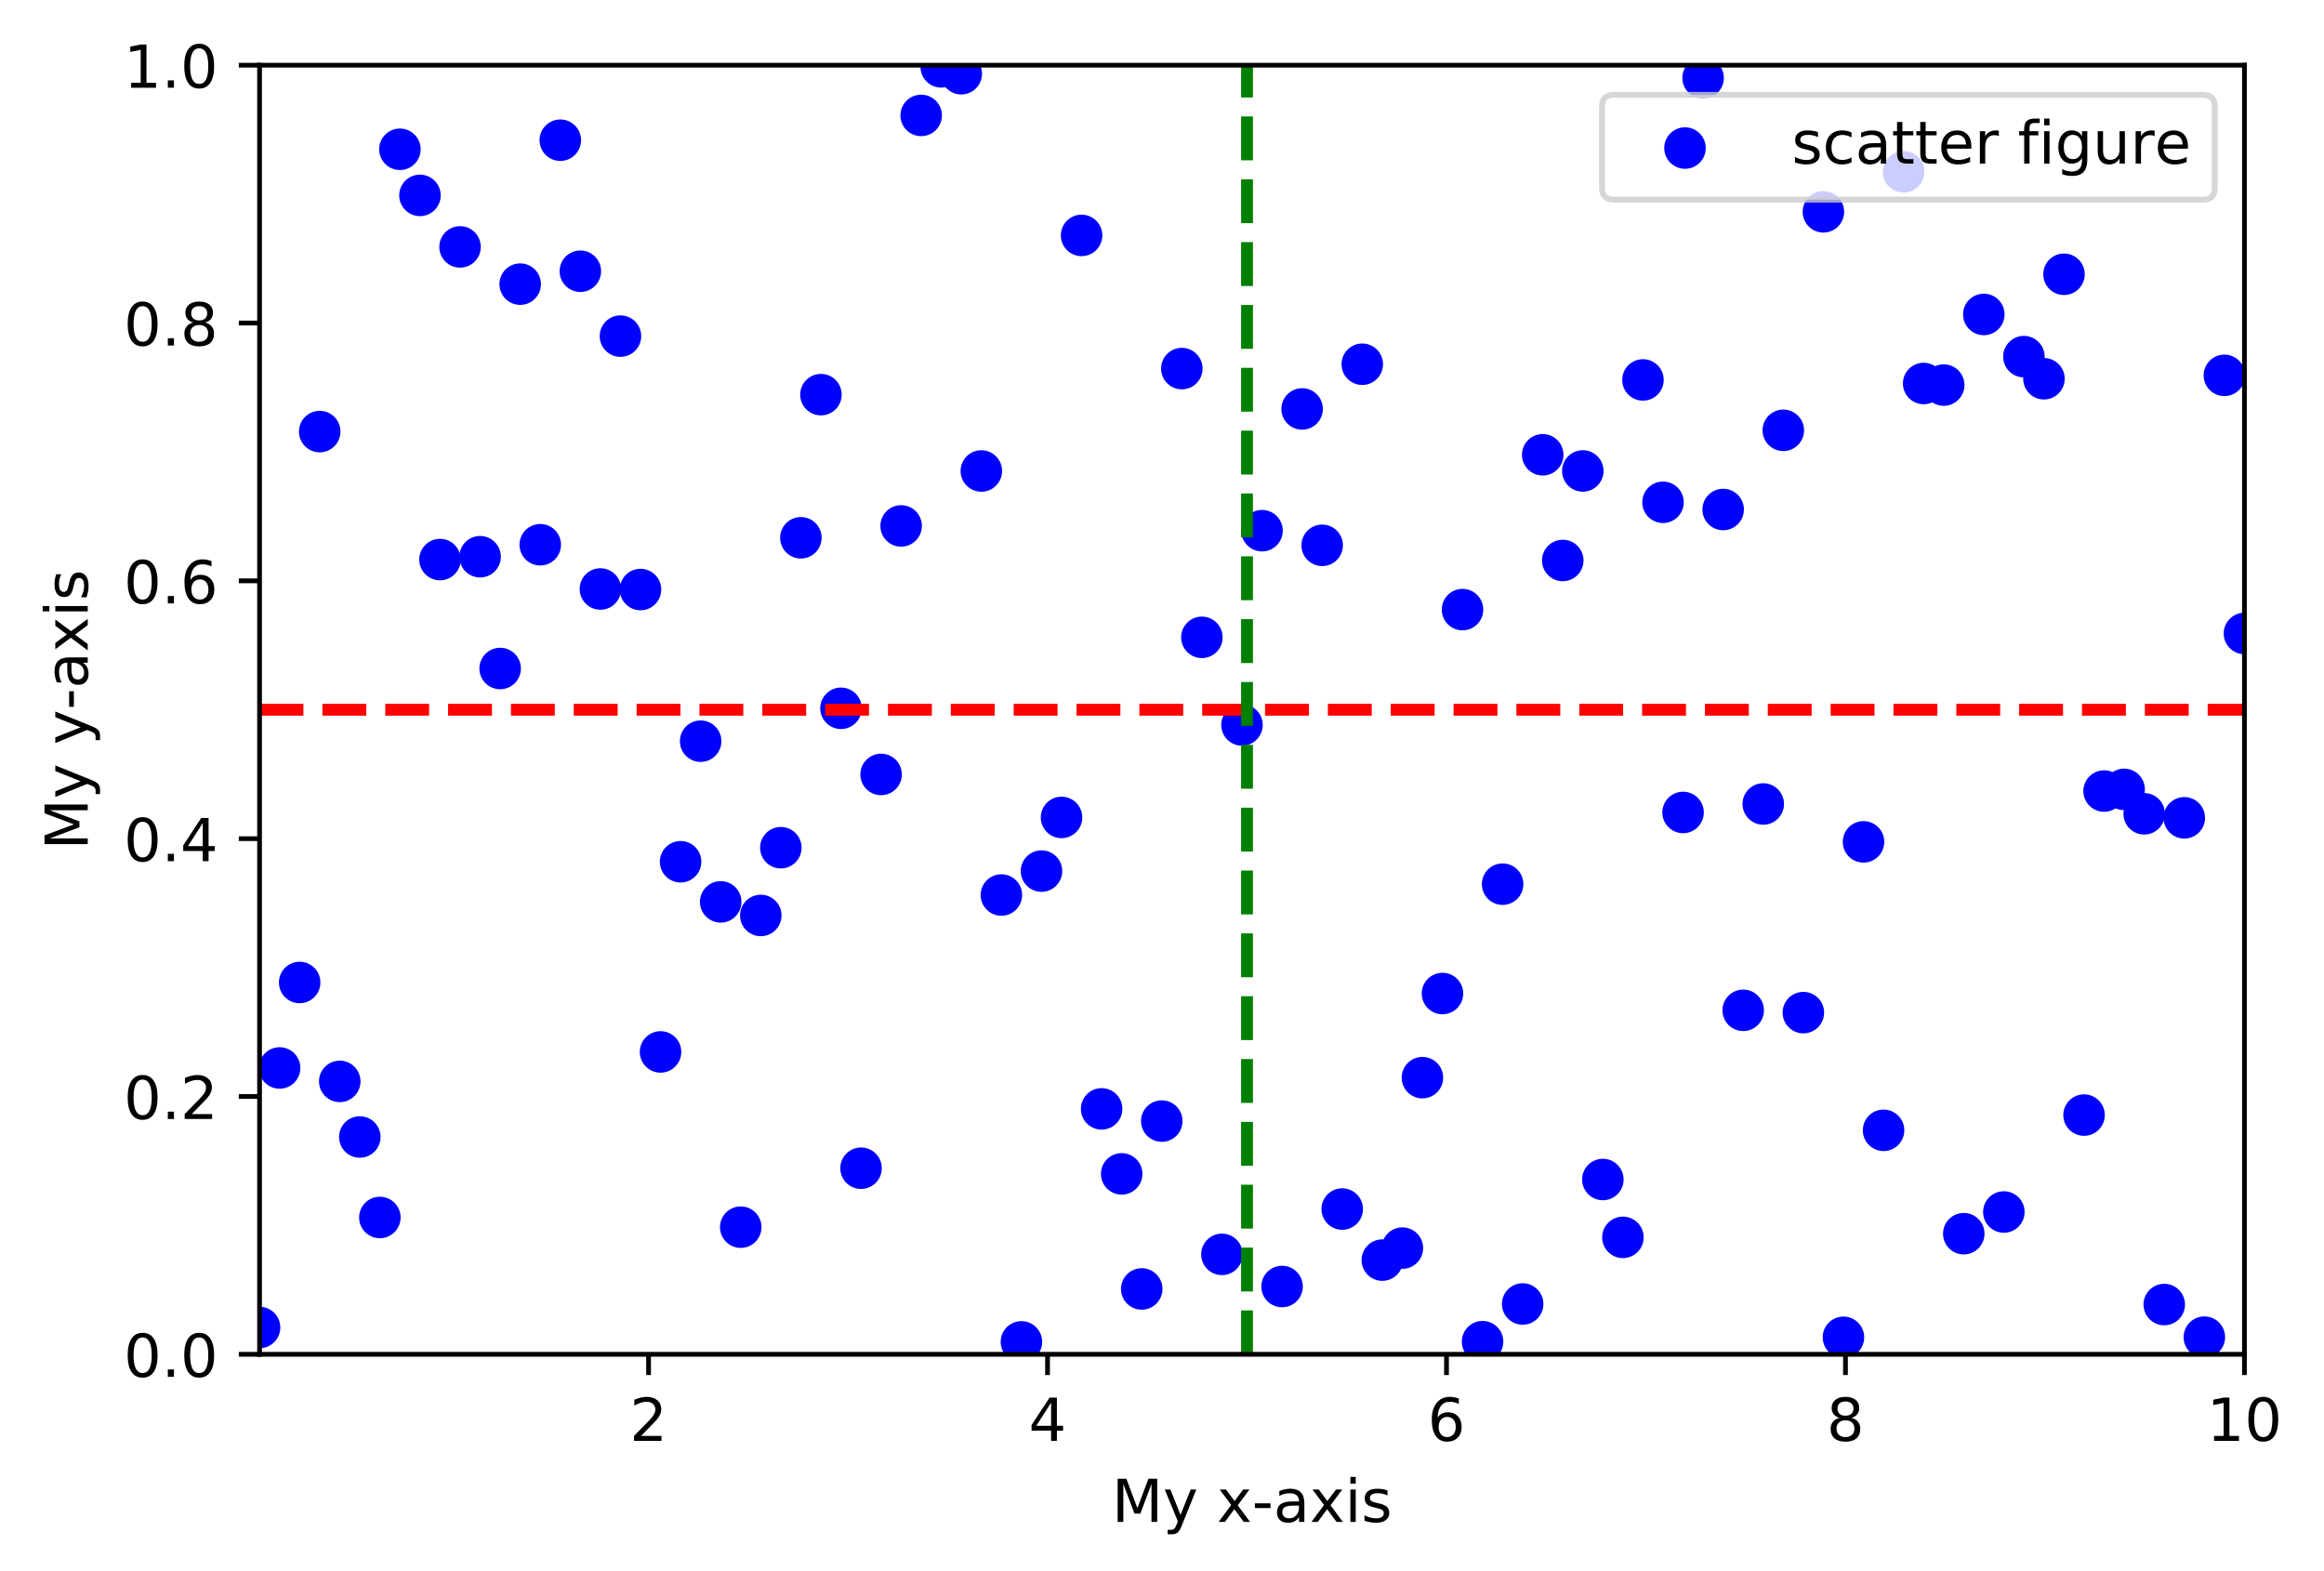 <?xml version="1.0" encoding="utf-8" standalone="no"?>
<!DOCTYPE svg PUBLIC "-//W3C//DTD SVG 1.1//EN"
  "http://www.w3.org/Graphics/SVG/1.1/DTD/svg11.dtd">
<!-- Created with matplotlib (http://matplotlib.org/) -->
<svg height="265pt" version="1.1" viewBox="0 0 392 265" width="392pt" xmlns="http://www.w3.org/2000/svg" xmlns:xlink="http://www.w3.org/1999/xlink">
 <defs>
  <style type="text/css">
*{stroke-linecap:butt;stroke-linejoin:round;}
  </style>
 </defs>
 <g id="figure_1">
  <g id="patch_1">
   <path d="M 0 265.995 
L 392.144 265.995 
L 392.144 0 
L 0 0 
z
" style="fill:#ffffff;"/>
  </g>
  <g id="axes_1">
   <g id="patch_2">
    <path d="M 43.781 228.439 
L 378.581 228.439 
L 378.581 10.999 
L 43.781 10.999 
z
" style="fill:#ffffff;"/>
   </g>
   <g id="PathCollection_1">
    <defs>
     <path d="M 0 3 
C 0.796 3 1.559 2.684 2.121 2.121 
C 2.684 1.559 3 0.796 3 0 
C 3 -0.796 2.684 -1.559 2.121 -2.121 
C 1.559 -2.684 0.796 -3 0 -3 
C -0.796 -3 -1.559 -2.684 -2.121 -2.121 
C -2.684 -1.559 -3 -0.796 -3 0 
C -3 0.796 -2.684 1.559 -2.121 2.121 
C -1.559 2.684 -0.796 3 0 3 
z
" id="m367eb39e4a" style="stroke:#0000ff;"/>
    </defs>
    <g clip-path="url(#pf2835972ab)">
     <use style="fill:#0000ff;stroke:#0000ff;" x="43.781" xlink:href="#m367eb39e4a" y="223.918"/>
     <use style="fill:#0000ff;stroke:#0000ff;" x="47.163" xlink:href="#m367eb39e4a" y="180.143"/>
     <use style="fill:#0000ff;stroke:#0000ff;" x="50.545" xlink:href="#m367eb39e4a" y="165.723"/>
     <use style="fill:#0000ff;stroke:#0000ff;" x="53.927" xlink:href="#m367eb39e4a" y="72.797"/>
     <use style="fill:#0000ff;stroke:#0000ff;" x="57.309" xlink:href="#m367eb39e4a" y="182.404"/>
     <use style="fill:#0000ff;stroke:#0000ff;" x="60.69" xlink:href="#m367eb39e4a" y="191.786"/>
     <use style="fill:#0000ff;stroke:#0000ff;" x="64.072" xlink:href="#m367eb39e4a" y="205.361"/>
     <use style="fill:#0000ff;stroke:#0000ff;" x="67.454" xlink:href="#m367eb39e4a" y="25.18"/>
     <use style="fill:#0000ff;stroke:#0000ff;" x="70.836" xlink:href="#m367eb39e4a" y="32.957"/>
     <use style="fill:#0000ff;stroke:#0000ff;" x="74.218" xlink:href="#m367eb39e4a" y="94.387"/>
     <use style="fill:#0000ff;stroke:#0000ff;" x="77.599" xlink:href="#m367eb39e4a" y="41.647"/>
     <use style="fill:#0000ff;stroke:#0000ff;" x="80.981" xlink:href="#m367eb39e4a" y="93.906"/>
     <use style="fill:#0000ff;stroke:#0000ff;" x="84.363" xlink:href="#m367eb39e4a" y="112.762"/>
     <use style="fill:#0000ff;stroke:#0000ff;" x="87.745" xlink:href="#m367eb39e4a" y="47.929"/>
     <use style="fill:#0000ff;stroke:#0000ff;" x="91.127" xlink:href="#m367eb39e4a" y="91.885"/>
     <use style="fill:#0000ff;stroke:#0000ff;" x="94.509" xlink:href="#m367eb39e4a" y="23.65"/>
     <use style="fill:#0000ff;stroke:#0000ff;" x="97.89" xlink:href="#m367eb39e4a" y="45.749"/>
     <use style="fill:#0000ff;stroke:#0000ff;" x="101.272" xlink:href="#m367eb39e4a" y="99.348"/>
     <use style="fill:#0000ff;stroke:#0000ff;" x="104.654" xlink:href="#m367eb39e4a" y="56.696"/>
     <use style="fill:#0000ff;stroke:#0000ff;" x="108.036" xlink:href="#m367eb39e4a" y="99.441"/>
     <use style="fill:#0000ff;stroke:#0000ff;" x="111.418" xlink:href="#m367eb39e4a" y="177.437"/>
     <use style="fill:#0000ff;stroke:#0000ff;" x="114.799" xlink:href="#m367eb39e4a" y="145.359"/>
     <use style="fill:#0000ff;stroke:#0000ff;" x="118.181" xlink:href="#m367eb39e4a" y="125.021"/>
     <use style="fill:#0000ff;stroke:#0000ff;" x="121.563" xlink:href="#m367eb39e4a" y="152.126"/>
     <use style="fill:#0000ff;stroke:#0000ff;" x="124.945" xlink:href="#m367eb39e4a" y="206.994"/>
     <use style="fill:#0000ff;stroke:#0000ff;" x="128.327" xlink:href="#m367eb39e4a" y="154.417"/>
     <use style="fill:#0000ff;stroke:#0000ff;" x="131.709" xlink:href="#m367eb39e4a" y="142.987"/>
     <use style="fill:#0000ff;stroke:#0000ff;" x="135.09" xlink:href="#m367eb39e4a" y="90.713"/>
     <use style="fill:#0000ff;stroke:#0000ff;" x="138.472" xlink:href="#m367eb39e4a" y="66.568"/>
     <use style="fill:#0000ff;stroke:#0000ff;" x="141.854" xlink:href="#m367eb39e4a" y="119.474"/>
     <use style="fill:#0000ff;stroke:#0000ff;" x="145.236" xlink:href="#m367eb39e4a" y="197.054"/>
     <use style="fill:#0000ff;stroke:#0000ff;" x="148.618" xlink:href="#m367eb39e4a" y="130.631"/>
     <use style="fill:#0000ff;stroke:#0000ff;" x="151.999" xlink:href="#m367eb39e4a" y="88.712"/>
     <use style="fill:#0000ff;stroke:#0000ff;" x="155.381" xlink:href="#m367eb39e4a" y="19.468"/>
     <use style="fill:#0000ff;stroke:#0000ff;" x="158.763" xlink:href="#m367eb39e4a" y="11.278"/>
     <use style="fill:#0000ff;stroke:#0000ff;" x="162.145" xlink:href="#m367eb39e4a" y="12.437"/>
     <use style="fill:#0000ff;stroke:#0000ff;" x="165.527" xlink:href="#m367eb39e4a" y="79.445"/>
     <use style="fill:#0000ff;stroke:#0000ff;" x="168.909" xlink:href="#m367eb39e4a" y="150.969"/>
     <use style="fill:#0000ff;stroke:#0000ff;" x="172.29" xlink:href="#m367eb39e4a" y="226.345"/>
     <use style="fill:#0000ff;stroke:#0000ff;" x="175.672" xlink:href="#m367eb39e4a" y="146.934"/>
     <use style="fill:#0000ff;stroke:#0000ff;" x="179.054" xlink:href="#m367eb39e4a" y="137.881"/>
     <use style="fill:#0000ff;stroke:#0000ff;" x="182.436" xlink:href="#m367eb39e4a" y="39.707"/>
     <use style="fill:#0000ff;stroke:#0000ff;" x="185.818" xlink:href="#m367eb39e4a" y="187.041"/>
     <use style="fill:#0000ff;stroke:#0000ff;" x="189.199" xlink:href="#m367eb39e4a" y="198.007"/>
     <use style="fill:#0000ff;stroke:#0000ff;" x="192.581" xlink:href="#m367eb39e4a" y="217.417"/>
     <use style="fill:#0000ff;stroke:#0000ff;" x="195.963" xlink:href="#m367eb39e4a" y="189.101"/>
     <use style="fill:#0000ff;stroke:#0000ff;" x="199.345" xlink:href="#m367eb39e4a" y="62.173"/>
     <use style="fill:#0000ff;stroke:#0000ff;" x="202.727" xlink:href="#m367eb39e4a" y="107.506"/>
     <use style="fill:#0000ff;stroke:#0000ff;" x="206.109" xlink:href="#m367eb39e4a" y="211.583"/>
     <use style="fill:#0000ff;stroke:#0000ff;" x="209.49" xlink:href="#m367eb39e4a" y="122.285"/>
     <use style="fill:#0000ff;stroke:#0000ff;" x="212.872" xlink:href="#m367eb39e4a" y="89.513"/>
     <use style="fill:#0000ff;stroke:#0000ff;" x="216.254" xlink:href="#m367eb39e4a" y="217.009"/>
     <use style="fill:#0000ff;stroke:#0000ff;" x="219.636" xlink:href="#m367eb39e4a" y="68.98"/>
     <use style="fill:#0000ff;stroke:#0000ff;" x="223.018" xlink:href="#m367eb39e4a" y="91.984"/>
     <use style="fill:#0000ff;stroke:#0000ff;" x="226.399" xlink:href="#m367eb39e4a" y="203.941"/>
     <use style="fill:#0000ff;stroke:#0000ff;" x="229.781" xlink:href="#m367eb39e4a" y="61.439"/>
     <use style="fill:#0000ff;stroke:#0000ff;" x="233.163" xlink:href="#m367eb39e4a" y="212.551"/>
     <use style="fill:#0000ff;stroke:#0000ff;" x="236.545" xlink:href="#m367eb39e4a" y="210.528"/>
     <use style="fill:#0000ff;stroke:#0000ff;" x="239.927" xlink:href="#m367eb39e4a" y="181.778"/>
     <use style="fill:#0000ff;stroke:#0000ff;" x="243.309" xlink:href="#m367eb39e4a" y="167.586"/>
     <use style="fill:#0000ff;stroke:#0000ff;" x="246.69" xlink:href="#m367eb39e4a" y="102.827"/>
     <use style="fill:#0000ff;stroke:#0000ff;" x="250.072" xlink:href="#m367eb39e4a" y="226.311"/>
     <use style="fill:#0000ff;stroke:#0000ff;" x="253.454" xlink:href="#m367eb39e4a" y="149.137"/>
     <use style="fill:#0000ff;stroke:#0000ff;" x="256.836" xlink:href="#m367eb39e4a" y="219.952"/>
     <use style="fill:#0000ff;stroke:#0000ff;" x="260.218" xlink:href="#m367eb39e4a" y="76.711"/>
     <use style="fill:#0000ff;stroke:#0000ff;" x="263.599" xlink:href="#m367eb39e4a" y="94.539"/>
     <use style="fill:#0000ff;stroke:#0000ff;" x="266.981" xlink:href="#m367eb39e4a" y="79.437"/>
     <use style="fill:#0000ff;stroke:#0000ff;" x="270.363" xlink:href="#m367eb39e4a" y="198.957"/>
     <use style="fill:#0000ff;stroke:#0000ff;" x="273.745" xlink:href="#m367eb39e4a" y="208.715"/>
     <use style="fill:#0000ff;stroke:#0000ff;" x="277.127" xlink:href="#m367eb39e4a" y="64.084"/>
     <use style="fill:#0000ff;stroke:#0000ff;" x="280.509" xlink:href="#m367eb39e4a" y="84.725"/>
     <use style="fill:#0000ff;stroke:#0000ff;" x="283.89" xlink:href="#m367eb39e4a" y="137.043"/>
     <use style="fill:#0000ff;stroke:#0000ff;" x="287.272" xlink:href="#m367eb39e4a" y="13.147"/>
     <use style="fill:#0000ff;stroke:#0000ff;" x="290.654" xlink:href="#m367eb39e4a" y="85.942"/>
     <use style="fill:#0000ff;stroke:#0000ff;" x="294.036" xlink:href="#m367eb39e4a" y="170.419"/>
     <use style="fill:#0000ff;stroke:#0000ff;" x="297.418" xlink:href="#m367eb39e4a" y="135.613"/>
     <use style="fill:#0000ff;stroke:#0000ff;" x="300.799" xlink:href="#m367eb39e4a" y="72.585"/>
     <use style="fill:#0000ff;stroke:#0000ff;" x="304.181" xlink:href="#m367eb39e4a" y="170.806"/>
     <use style="fill:#0000ff;stroke:#0000ff;" x="307.563" xlink:href="#m367eb39e4a" y="35.731"/>
     <use style="fill:#0000ff;stroke:#0000ff;" x="310.945" xlink:href="#m367eb39e4a" y="225.574"/>
     <use style="fill:#0000ff;stroke:#0000ff;" x="314.327" xlink:href="#m367eb39e4a" y="142.003"/>
     <use style="fill:#0000ff;stroke:#0000ff;" x="317.709" xlink:href="#m367eb39e4a" y="190.659"/>
     <use style="fill:#0000ff;stroke:#0000ff;" x="321.09" xlink:href="#m367eb39e4a" y="28.981"/>
     <use style="fill:#0000ff;stroke:#0000ff;" x="324.472" xlink:href="#m367eb39e4a" y="64.687"/>
     <use style="fill:#0000ff;stroke:#0000ff;" x="327.854" xlink:href="#m367eb39e4a" y="64.954"/>
     <use style="fill:#0000ff;stroke:#0000ff;" x="331.236" xlink:href="#m367eb39e4a" y="208.096"/>
     <use style="fill:#0000ff;stroke:#0000ff;" x="334.618" xlink:href="#m367eb39e4a" y="53.041"/>
     <use style="fill:#0000ff;stroke:#0000ff;" x="337.999" xlink:href="#m367eb39e4a" y="204.438"/>
     <use style="fill:#0000ff;stroke:#0000ff;" x="341.381" xlink:href="#m367eb39e4a" y="60.158"/>
     <use style="fill:#0000ff;stroke:#0000ff;" x="344.763" xlink:href="#m367eb39e4a" y="63.886"/>
     <use style="fill:#0000ff;stroke:#0000ff;" x="348.145" xlink:href="#m367eb39e4a" y="46.263"/>
     <use style="fill:#0000ff;stroke:#0000ff;" x="351.527" xlink:href="#m367eb39e4a" y="188.09"/>
     <use style="fill:#0000ff;stroke:#0000ff;" x="354.909" xlink:href="#m367eb39e4a" y="133.432"/>
     <use style="fill:#0000ff;stroke:#0000ff;" x="358.29" xlink:href="#m367eb39e4a" y="133.149"/>
     <use style="fill:#0000ff;stroke:#0000ff;" x="361.672" xlink:href="#m367eb39e4a" y="137.271"/>
     <use style="fill:#0000ff;stroke:#0000ff;" x="365.054" xlink:href="#m367eb39e4a" y="220.047"/>
     <use style="fill:#0000ff;stroke:#0000ff;" x="368.436" xlink:href="#m367eb39e4a" y="137.948"/>
     <use style="fill:#0000ff;stroke:#0000ff;" x="371.818" xlink:href="#m367eb39e4a" y="225.549"/>
     <use style="fill:#0000ff;stroke:#0000ff;" x="375.199" xlink:href="#m367eb39e4a" y="63.313"/>
     <use style="fill:#0000ff;stroke:#0000ff;" x="378.581" xlink:href="#m367eb39e4a" y="106.853"/>
    </g>
   </g>
   <g id="matplotlib.axis_1">
    <g id="xtick_1">
     <g id="line2d_1">
      <defs>
       <path d="M 0 0 
L 0 3.5 
" id="m9c43e6bea4" style="stroke:#000000;stroke-width:0.8;"/>
      </defs>
      <g>
       <use style="stroke:#000000;stroke-width:0.8;" x="109.395" xlink:href="#m9c43e6bea4" y="228.439"/>
      </g>
     </g>
     <g id="text_1">
      <!-- 2 -->
      <defs>
       <path d="M 19.188 8.297 
L 53.609 8.297 
L 53.609 0 
L 7.328 0 
L 7.328 8.297 
Q 12.938 14.109 22.625 23.891 
Q 32.328 33.688 34.812 36.531 
Q 39.547 41.844 41.422 45.531 
Q 43.312 49.219 43.312 52.781 
Q 43.312 58.594 39.234 62.25 
Q 35.156 65.922 28.609 65.922 
Q 23.969 65.922 18.812 64.312 
Q 13.672 62.703 7.812 59.422 
L 7.812 69.391 
Q 13.766 71.781 18.938 73 
Q 24.125 74.219 28.422 74.219 
Q 39.75 74.219 46.484 68.547 
Q 53.219 62.891 53.219 53.422 
Q 53.219 48.922 51.531 44.891 
Q 49.859 40.875 45.406 35.406 
Q 44.188 33.984 37.641 27.219 
Q 31.109 20.453 19.188 8.297 
z
" id="DejaVuSans-32"/>
      </defs>
      <g transform="translate(106.214 243.038)scale(0.1 -0.1)">
       <use xlink:href="#DejaVuSans-32"/>
      </g>
     </g>
    </g>
    <g id="xtick_2">
     <g id="line2d_2">
      <g>
       <use style="stroke:#000000;stroke-width:0.8;" x="176.692" xlink:href="#m9c43e6bea4" y="228.439"/>
      </g>
     </g>
     <g id="text_2">
      <!-- 4 -->
      <defs>
       <path d="M 37.797 64.312 
L 12.891 25.391 
L 37.797 25.391 
z
M 35.203 72.906 
L 47.609 72.906 
L 47.609 25.391 
L 58.016 25.391 
L 58.016 17.188 
L 47.609 17.188 
L 47.609 0 
L 37.797 0 
L 37.797 17.188 
L 4.891 17.188 
L 4.891 26.703 
z
" id="DejaVuSans-34"/>
      </defs>
      <g transform="translate(173.511 243.038)scale(0.1 -0.1)">
       <use xlink:href="#DejaVuSans-34"/>
      </g>
     </g>
    </g>
    <g id="xtick_3">
     <g id="line2d_3">
      <g>
       <use style="stroke:#000000;stroke-width:0.8;" x="243.988" xlink:href="#m9c43e6bea4" y="228.439"/>
      </g>
     </g>
     <g id="text_3">
      <!-- 6 -->
      <defs>
       <path d="M 33.016 40.375 
Q 26.375 40.375 22.484 35.828 
Q 18.609 31.297 18.609 23.391 
Q 18.609 15.531 22.484 10.953 
Q 26.375 6.391 33.016 6.391 
Q 39.656 6.391 43.531 10.953 
Q 47.406 15.531 47.406 23.391 
Q 47.406 31.297 43.531 35.828 
Q 39.656 40.375 33.016 40.375 
z
M 52.594 71.297 
L 52.594 62.312 
Q 48.875 64.062 45.094 64.984 
Q 41.312 65.922 37.594 65.922 
Q 27.828 65.922 22.672 59.328 
Q 17.531 52.734 16.797 39.406 
Q 19.672 43.656 24.016 45.922 
Q 28.375 48.188 33.594 48.188 
Q 44.578 48.188 50.953 41.516 
Q 57.328 34.859 57.328 23.391 
Q 57.328 12.156 50.688 5.359 
Q 44.047 -1.422 33.016 -1.422 
Q 20.359 -1.422 13.672 8.266 
Q 6.984 17.969 6.984 36.375 
Q 6.984 53.656 15.188 63.938 
Q 23.391 74.219 37.203 74.219 
Q 40.922 74.219 44.703 73.484 
Q 48.484 72.75 52.594 71.297 
z
" id="DejaVuSans-36"/>
      </defs>
      <g transform="translate(240.807 243.038)scale(0.1 -0.1)">
       <use xlink:href="#DejaVuSans-36"/>
      </g>
     </g>
    </g>
    <g id="xtick_4">
     <g id="line2d_4">
      <g>
       <use style="stroke:#000000;stroke-width:0.8;" x="311.285" xlink:href="#m9c43e6bea4" y="228.439"/>
      </g>
     </g>
     <g id="text_4">
      <!-- 8 -->
      <defs>
       <path d="M 31.781 34.625 
Q 24.75 34.625 20.719 30.859 
Q 16.703 27.094 16.703 20.516 
Q 16.703 13.922 20.719 10.156 
Q 24.75 6.391 31.781 6.391 
Q 38.812 6.391 42.859 10.172 
Q 46.922 13.969 46.922 20.516 
Q 46.922 27.094 42.891 30.859 
Q 38.875 34.625 31.781 34.625 
z
M 21.922 38.812 
Q 15.578 40.375 12.031 44.719 
Q 8.5 49.078 8.5 55.328 
Q 8.5 64.062 14.719 69.141 
Q 20.953 74.219 31.781 74.219 
Q 42.672 74.219 48.875 69.141 
Q 55.078 64.062 55.078 55.328 
Q 55.078 49.078 51.531 44.719 
Q 48 40.375 41.703 38.812 
Q 48.828 37.156 52.797 32.312 
Q 56.781 27.484 56.781 20.516 
Q 56.781 9.906 50.312 4.234 
Q 43.844 -1.422 31.781 -1.422 
Q 19.734 -1.422 13.25 4.234 
Q 6.781 9.906 6.781 20.516 
Q 6.781 27.484 10.781 32.312 
Q 14.797 37.156 21.922 38.812 
z
M 18.312 54.391 
Q 18.312 48.734 21.844 45.562 
Q 25.391 42.391 31.781 42.391 
Q 38.141 42.391 41.719 45.562 
Q 45.312 48.734 45.312 54.391 
Q 45.312 60.062 41.719 63.234 
Q 38.141 66.406 31.781 66.406 
Q 25.391 66.406 21.844 63.234 
Q 18.312 60.062 18.312 54.391 
z
" id="DejaVuSans-38"/>
      </defs>
      <g transform="translate(308.104 243.038)scale(0.1 -0.1)">
       <use xlink:href="#DejaVuSans-38"/>
      </g>
     </g>
    </g>
    <g id="xtick_5">
     <g id="line2d_5">
      <g>
       <use style="stroke:#000000;stroke-width:0.8;" x="378.581" xlink:href="#m9c43e6bea4" y="228.439"/>
      </g>
     </g>
     <g id="text_5">
      <!-- 10 -->
      <defs>
       <path d="M 12.406 8.297 
L 28.516 8.297 
L 28.516 63.922 
L 10.984 60.406 
L 10.984 69.391 
L 28.422 72.906 
L 38.281 72.906 
L 38.281 8.297 
L 54.391 8.297 
L 54.391 0 
L 12.406 0 
z
" id="DejaVuSans-31"/>
       <path d="M 31.781 66.406 
Q 24.172 66.406 20.328 58.906 
Q 16.5 51.422 16.5 36.375 
Q 16.5 21.391 20.328 13.891 
Q 24.172 6.391 31.781 6.391 
Q 39.453 6.391 43.281 13.891 
Q 47.125 21.391 47.125 36.375 
Q 47.125 51.422 43.281 58.906 
Q 39.453 66.406 31.781 66.406 
z
M 31.781 74.219 
Q 44.047 74.219 50.516 64.516 
Q 56.984 54.828 56.984 36.375 
Q 56.984 17.969 50.516 8.266 
Q 44.047 -1.422 31.781 -1.422 
Q 19.531 -1.422 13.062 8.266 
Q 6.594 17.969 6.594 36.375 
Q 6.594 54.828 13.062 64.516 
Q 19.531 74.219 31.781 74.219 
z
" id="DejaVuSans-30"/>
      </defs>
      <g transform="translate(372.219 243.038)scale(0.1 -0.1)">
       <use xlink:href="#DejaVuSans-31"/>
       <use x="63.623" xlink:href="#DejaVuSans-30"/>
      </g>
     </g>
    </g>
    <g id="text_6">
     <!-- My x-axis -->
     <defs>
      <path d="M 9.812 72.906 
L 24.516 72.906 
L 43.109 23.297 
L 61.812 72.906 
L 76.516 72.906 
L 76.516 0 
L 66.891 0 
L 66.891 64.016 
L 48.094 14.016 
L 38.188 14.016 
L 19.391 64.016 
L 19.391 0 
L 9.812 0 
z
" id="DejaVuSans-4d"/>
      <path d="M 32.172 -5.078 
Q 28.375 -14.844 24.75 -17.812 
Q 21.141 -20.797 15.094 -20.797 
L 7.906 -20.797 
L 7.906 -13.281 
L 13.188 -13.281 
Q 16.891 -13.281 18.938 -11.516 
Q 21 -9.766 23.484 -3.219 
L 25.094 0.875 
L 2.984 54.688 
L 12.5 54.688 
L 29.594 11.922 
L 46.688 54.688 
L 56.203 54.688 
z
" id="DejaVuSans-79"/>
      <path id="DejaVuSans-20"/>
      <path d="M 54.891 54.688 
L 35.109 28.078 
L 55.906 0 
L 45.312 0 
L 29.391 21.484 
L 13.484 0 
L 2.875 0 
L 24.125 28.609 
L 4.688 54.688 
L 15.281 54.688 
L 29.781 35.203 
L 44.281 54.688 
z
" id="DejaVuSans-78"/>
      <path d="M 4.891 31.391 
L 31.203 31.391 
L 31.203 23.391 
L 4.891 23.391 
z
" id="DejaVuSans-2d"/>
      <path d="M 34.281 27.484 
Q 23.391 27.484 19.188 25 
Q 14.984 22.516 14.984 16.5 
Q 14.984 11.719 18.141 8.906 
Q 21.297 6.109 26.703 6.109 
Q 34.188 6.109 38.703 11.406 
Q 43.219 16.703 43.219 25.484 
L 43.219 27.484 
z
M 52.203 31.203 
L 52.203 0 
L 43.219 0 
L 43.219 8.297 
Q 40.141 3.328 35.547 0.953 
Q 30.953 -1.422 24.312 -1.422 
Q 15.922 -1.422 10.953 3.297 
Q 6 8.016 6 15.922 
Q 6 25.141 12.172 29.828 
Q 18.359 34.516 30.609 34.516 
L 43.219 34.516 
L 43.219 35.406 
Q 43.219 41.609 39.141 45 
Q 35.062 48.391 27.688 48.391 
Q 23 48.391 18.547 47.266 
Q 14.109 46.141 10.016 43.891 
L 10.016 52.203 
Q 14.938 54.109 19.578 55.047 
Q 24.219 56 28.609 56 
Q 40.484 56 46.344 49.844 
Q 52.203 43.703 52.203 31.203 
z
" id="DejaVuSans-61"/>
      <path d="M 9.422 54.688 
L 18.406 54.688 
L 18.406 0 
L 9.422 0 
z
M 9.422 75.984 
L 18.406 75.984 
L 18.406 64.594 
L 9.422 64.594 
z
" id="DejaVuSans-69"/>
      <path d="M 44.281 53.078 
L 44.281 44.578 
Q 40.484 46.531 36.375 47.5 
Q 32.281 48.484 27.875 48.484 
Q 21.188 48.484 17.844 46.438 
Q 14.5 44.391 14.5 40.281 
Q 14.5 37.156 16.891 35.375 
Q 19.281 33.594 26.516 31.984 
L 29.594 31.297 
Q 39.156 29.25 43.188 25.516 
Q 47.219 21.781 47.219 15.094 
Q 47.219 7.469 41.188 3.016 
Q 35.156 -1.422 24.609 -1.422 
Q 20.219 -1.422 15.453 -0.562 
Q 10.688 0.297 5.422 2 
L 5.422 11.281 
Q 10.406 8.688 15.234 7.391 
Q 20.062 6.109 24.812 6.109 
Q 31.156 6.109 34.562 8.281 
Q 37.984 10.453 37.984 14.406 
Q 37.984 18.062 35.516 20.016 
Q 33.062 21.969 24.703 23.781 
L 21.578 24.516 
Q 13.234 26.266 9.516 29.906 
Q 5.812 33.547 5.812 39.891 
Q 5.812 47.609 11.281 51.797 
Q 16.75 56 26.812 56 
Q 31.781 56 36.172 55.266 
Q 40.578 54.547 44.281 53.078 
z
" id="DejaVuSans-73"/>
     </defs>
     <g transform="translate(187.538 256.716)scale(0.1 -0.1)">
      <use xlink:href="#DejaVuSans-4d"/>
      <use x="86.279" xlink:href="#DejaVuSans-79"/>
      <use x="145.459" xlink:href="#DejaVuSans-20"/>
      <use x="177.246" xlink:href="#DejaVuSans-78"/>
      <use x="236.426" xlink:href="#DejaVuSans-2d"/>
      <use x="272.51" xlink:href="#DejaVuSans-61"/>
      <use x="333.789" xlink:href="#DejaVuSans-78"/>
      <use x="392.969" xlink:href="#DejaVuSans-69"/>
      <use x="420.752" xlink:href="#DejaVuSans-73"/>
     </g>
    </g>
   </g>
   <g id="matplotlib.axis_2">
    <g id="ytick_1">
     <g id="line2d_6">
      <defs>
       <path d="M 0 0 
L -3.5 0 
" id="m6e95d591dc" style="stroke:#000000;stroke-width:0.8;"/>
      </defs>
      <g>
       <use style="stroke:#000000;stroke-width:0.8;" x="43.781" xlink:href="#m6e95d591dc" y="228.439"/>
      </g>
     </g>
     <g id="text_7">
      <!-- 0.0 -->
      <defs>
       <path d="M 10.688 12.406 
L 21 12.406 
L 21 0 
L 10.688 0 
z
" id="DejaVuSans-2e"/>
      </defs>
      <g transform="translate(20.878 232.238)scale(0.1 -0.1)">
       <use xlink:href="#DejaVuSans-30"/>
       <use x="63.623" xlink:href="#DejaVuSans-2e"/>
       <use x="95.41" xlink:href="#DejaVuSans-30"/>
      </g>
     </g>
    </g>
    <g id="ytick_2">
     <g id="line2d_7">
      <g>
       <use style="stroke:#000000;stroke-width:0.8;" x="43.781" xlink:href="#m6e95d591dc" y="184.951"/>
      </g>
     </g>
     <g id="text_8">
      <!-- 0.2 -->
      <g transform="translate(20.878 188.75)scale(0.1 -0.1)">
       <use xlink:href="#DejaVuSans-30"/>
       <use x="63.623" xlink:href="#DejaVuSans-2e"/>
       <use x="95.41" xlink:href="#DejaVuSans-32"/>
      </g>
     </g>
    </g>
    <g id="ytick_3">
     <g id="line2d_8">
      <g>
       <use style="stroke:#000000;stroke-width:0.8;" x="43.781" xlink:href="#m6e95d591dc" y="141.463"/>
      </g>
     </g>
     <g id="text_9">
      <!-- 0.4 -->
      <g transform="translate(20.878 145.262)scale(0.1 -0.1)">
       <use xlink:href="#DejaVuSans-30"/>
       <use x="63.623" xlink:href="#DejaVuSans-2e"/>
       <use x="95.41" xlink:href="#DejaVuSans-34"/>
      </g>
     </g>
    </g>
    <g id="ytick_4">
     <g id="line2d_9">
      <g>
       <use style="stroke:#000000;stroke-width:0.8;" x="43.781" xlink:href="#m6e95d591dc" y="97.975"/>
      </g>
     </g>
     <g id="text_10">
      <!-- 0.6 -->
      <g transform="translate(20.878 101.774)scale(0.1 -0.1)">
       <use xlink:href="#DejaVuSans-30"/>
       <use x="63.623" xlink:href="#DejaVuSans-2e"/>
       <use x="95.41" xlink:href="#DejaVuSans-36"/>
      </g>
     </g>
    </g>
    <g id="ytick_5">
     <g id="line2d_10">
      <g>
       <use style="stroke:#000000;stroke-width:0.8;" x="43.781" xlink:href="#m6e95d591dc" y="54.487"/>
      </g>
     </g>
     <g id="text_11">
      <!-- 0.8 -->
      <g transform="translate(20.878 58.286)scale(0.1 -0.1)">
       <use xlink:href="#DejaVuSans-30"/>
       <use x="63.623" xlink:href="#DejaVuSans-2e"/>
       <use x="95.41" xlink:href="#DejaVuSans-38"/>
      </g>
     </g>
    </g>
    <g id="ytick_6">
     <g id="line2d_11">
      <g>
       <use style="stroke:#000000;stroke-width:0.8;" x="43.781" xlink:href="#m6e95d591dc" y="10.999"/>
      </g>
     </g>
     <g id="text_12">
      <!-- 1.0 -->
      <g transform="translate(20.878 14.798)scale(0.1 -0.1)">
       <use xlink:href="#DejaVuSans-31"/>
       <use x="63.623" xlink:href="#DejaVuSans-2e"/>
       <use x="95.41" xlink:href="#DejaVuSans-30"/>
      </g>
     </g>
    </g>
    <g id="text_13">
     <!-- My y-axis -->
     <g transform="translate(14.798 143.361)rotate(-90)scale(0.1 -0.1)">
      <use xlink:href="#DejaVuSans-4d"/>
      <use x="86.279" xlink:href="#DejaVuSans-79"/>
      <use x="145.459" xlink:href="#DejaVuSans-20"/>
      <use x="177.246" xlink:href="#DejaVuSans-79"/>
      <use x="236.41" xlink:href="#DejaVuSans-2d"/>
      <use x="272.494" xlink:href="#DejaVuSans-61"/>
      <use x="333.773" xlink:href="#DejaVuSans-78"/>
      <use x="392.953" xlink:href="#DejaVuSans-69"/>
      <use x="420.736" xlink:href="#DejaVuSans-73"/>
     </g>
    </g>
   </g>
   <g id="line2d_12">
    <path clip-path="url(#pf2835972ab)" d="M 43.781 119.719 
L 378.581 119.719 
" style="fill:none;stroke:#ff0000;stroke-dasharray:7.4,3.2;stroke-dashoffset:0;stroke-width:2;"/>
   </g>
   <g id="line2d_13">
    <path clip-path="url(#pf2835972ab)" d="M 210.34 228.439 
L 210.34 10.999 
" style="fill:none;stroke:#008000;stroke-dasharray:7.4,3.2;stroke-dashoffset:0;stroke-width:2;"/>
   </g>
   <g id="patch_3">
    <path d="M 43.781 228.439 
L 43.781 10.999 
" style="fill:none;stroke:#000000;stroke-linecap:square;stroke-linejoin:miter;stroke-width:0.8;"/>
   </g>
   <g id="patch_4">
    <path d="M 378.581 228.439 
L 378.581 10.999 
" style="fill:none;stroke:#000000;stroke-linecap:square;stroke-linejoin:miter;stroke-width:0.8;"/>
   </g>
   <g id="patch_5">
    <path d="M 43.781 228.439 
L 378.581 228.439 
" style="fill:none;stroke:#000000;stroke-linecap:square;stroke-linejoin:miter;stroke-width:0.8;"/>
   </g>
   <g id="patch_6">
    <path d="M 43.781 10.999 
L 378.581 10.999 
" style="fill:none;stroke:#000000;stroke-linecap:square;stroke-linejoin:miter;stroke-width:0.8;"/>
   </g>
   <g id="legend_1">
    <g id="patch_7">
     <path d="M 272.217 33.677 
L 371.581 33.677 
Q 373.581 33.677 373.581 31.677 
L 373.581 17.999 
Q 373.581 15.999 371.581 15.999 
L 272.217 15.999 
Q 270.217 15.999 270.217 17.999 
L 270.217 31.677 
Q 270.217 33.677 272.217 33.677 
z
" style="fill:#ffffff;opacity:0.8;stroke:#cccccc;stroke-linejoin:miter;"/>
    </g>
    <g id="PathCollection_2">
     <g>
      <use style="fill:#0000ff;stroke:#0000ff;" x="284.217" xlink:href="#m367eb39e4a" y="24.973"/>
     </g>
    </g>
    <g id="text_14">
     <!-- scatter figure -->
     <defs>
      <path d="M 48.781 52.594 
L 48.781 44.188 
Q 44.969 46.297 41.141 47.344 
Q 37.312 48.391 33.406 48.391 
Q 24.656 48.391 19.812 42.844 
Q 14.984 37.312 14.984 27.297 
Q 14.984 17.281 19.812 11.734 
Q 24.656 6.203 33.406 6.203 
Q 37.312 6.203 41.141 7.25 
Q 44.969 8.297 48.781 10.406 
L 48.781 2.094 
Q 45.016 0.344 40.984 -0.531 
Q 36.969 -1.422 32.422 -1.422 
Q 20.062 -1.422 12.781 6.344 
Q 5.516 14.109 5.516 27.297 
Q 5.516 40.672 12.859 48.328 
Q 20.219 56 33.016 56 
Q 37.156 56 41.109 55.141 
Q 45.062 54.297 48.781 52.594 
z
" id="DejaVuSans-63"/>
      <path d="M 18.312 70.219 
L 18.312 54.688 
L 36.812 54.688 
L 36.812 47.703 
L 18.312 47.703 
L 18.312 18.016 
Q 18.312 11.328 20.141 9.422 
Q 21.969 7.516 27.594 7.516 
L 36.812 7.516 
L 36.812 0 
L 27.594 0 
Q 17.188 0 13.234 3.875 
Q 9.281 7.766 9.281 18.016 
L 9.281 47.703 
L 2.688 47.703 
L 2.688 54.688 
L 9.281 54.688 
L 9.281 70.219 
z
" id="DejaVuSans-74"/>
      <path d="M 56.203 29.594 
L 56.203 25.203 
L 14.891 25.203 
Q 15.484 15.922 20.484 11.062 
Q 25.484 6.203 34.422 6.203 
Q 39.594 6.203 44.453 7.469 
Q 49.312 8.734 54.109 11.281 
L 54.109 2.781 
Q 49.266 0.734 44.188 -0.344 
Q 39.109 -1.422 33.891 -1.422 
Q 20.797 -1.422 13.156 6.188 
Q 5.516 13.812 5.516 26.812 
Q 5.516 40.234 12.766 48.109 
Q 20.016 56 32.328 56 
Q 43.359 56 49.781 48.891 
Q 56.203 41.797 56.203 29.594 
z
M 47.219 32.234 
Q 47.125 39.594 43.094 43.984 
Q 39.062 48.391 32.422 48.391 
Q 24.906 48.391 20.391 44.141 
Q 15.875 39.891 15.188 32.172 
z
" id="DejaVuSans-65"/>
      <path d="M 41.109 46.297 
Q 39.594 47.172 37.812 47.578 
Q 36.031 48 33.891 48 
Q 26.266 48 22.188 43.047 
Q 18.109 38.094 18.109 28.812 
L 18.109 0 
L 9.078 0 
L 9.078 54.688 
L 18.109 54.688 
L 18.109 46.188 
Q 20.953 51.172 25.484 53.578 
Q 30.031 56 36.531 56 
Q 37.453 56 38.578 55.875 
Q 39.703 55.766 41.062 55.516 
z
" id="DejaVuSans-72"/>
      <path d="M 37.109 75.984 
L 37.109 68.5 
L 28.516 68.5 
Q 23.688 68.5 21.797 66.547 
Q 19.922 64.594 19.922 59.516 
L 19.922 54.688 
L 34.719 54.688 
L 34.719 47.703 
L 19.922 47.703 
L 19.922 0 
L 10.891 0 
L 10.891 47.703 
L 2.297 47.703 
L 2.297 54.688 
L 10.891 54.688 
L 10.891 58.5 
Q 10.891 67.625 15.141 71.797 
Q 19.391 75.984 28.609 75.984 
z
" id="DejaVuSans-66"/>
      <path d="M 45.406 27.984 
Q 45.406 37.75 41.375 43.109 
Q 37.359 48.484 30.078 48.484 
Q 22.859 48.484 18.828 43.109 
Q 14.797 37.75 14.797 27.984 
Q 14.797 18.266 18.828 12.891 
Q 22.859 7.516 30.078 7.516 
Q 37.359 7.516 41.375 12.891 
Q 45.406 18.266 45.406 27.984 
z
M 54.391 6.781 
Q 54.391 -7.172 48.188 -13.984 
Q 42 -20.797 29.203 -20.797 
Q 24.469 -20.797 20.266 -20.094 
Q 16.062 -19.391 12.109 -17.922 
L 12.109 -9.188 
Q 16.062 -11.328 19.922 -12.344 
Q 23.781 -13.375 27.781 -13.375 
Q 36.625 -13.375 41.016 -8.766 
Q 45.406 -4.156 45.406 5.172 
L 45.406 9.625 
Q 42.625 4.781 38.281 2.391 
Q 33.938 0 27.875 0 
Q 17.828 0 11.672 7.656 
Q 5.516 15.328 5.516 27.984 
Q 5.516 40.672 11.672 48.328 
Q 17.828 56 27.875 56 
Q 33.938 56 38.281 53.609 
Q 42.625 51.219 45.406 46.391 
L 45.406 54.688 
L 54.391 54.688 
z
" id="DejaVuSans-67"/>
      <path d="M 8.5 21.578 
L 8.5 54.688 
L 17.484 54.688 
L 17.484 21.922 
Q 17.484 14.156 20.5 10.266 
Q 23.531 6.391 29.594 6.391 
Q 36.859 6.391 41.078 11.031 
Q 45.312 15.672 45.312 23.688 
L 45.312 54.688 
L 54.297 54.688 
L 54.297 0 
L 45.312 0 
L 45.312 8.406 
Q 42.047 3.422 37.719 1 
Q 33.406 -1.422 27.688 -1.422 
Q 18.266 -1.422 13.375 4.438 
Q 8.5 10.297 8.5 21.578 
z
M 31.109 56 
z
" id="DejaVuSans-75"/>
     </defs>
     <g transform="translate(302.217 27.598)scale(0.1 -0.1)">
      <use xlink:href="#DejaVuSans-73"/>
      <use x="52.1" xlink:href="#DejaVuSans-63"/>
      <use x="107.08" xlink:href="#DejaVuSans-61"/>
      <use x="168.359" xlink:href="#DejaVuSans-74"/>
      <use x="207.568" xlink:href="#DejaVuSans-74"/>
      <use x="246.777" xlink:href="#DejaVuSans-65"/>
      <use x="308.301" xlink:href="#DejaVuSans-72"/>
      <use x="349.414" xlink:href="#DejaVuSans-20"/>
      <use x="381.201" xlink:href="#DejaVuSans-66"/>
      <use x="416.406" xlink:href="#DejaVuSans-69"/>
      <use x="444.189" xlink:href="#DejaVuSans-67"/>
      <use x="507.666" xlink:href="#DejaVuSans-75"/>
      <use x="571.045" xlink:href="#DejaVuSans-72"/>
      <use x="612.127" xlink:href="#DejaVuSans-65"/>
     </g>
    </g>
   </g>
  </g>
 </g>
 <defs>
  <clipPath id="pf2835972ab">
   <rect height="217.44" width="334.8" x="43.781" y="10.999"/>
  </clipPath>
 </defs>
</svg>

